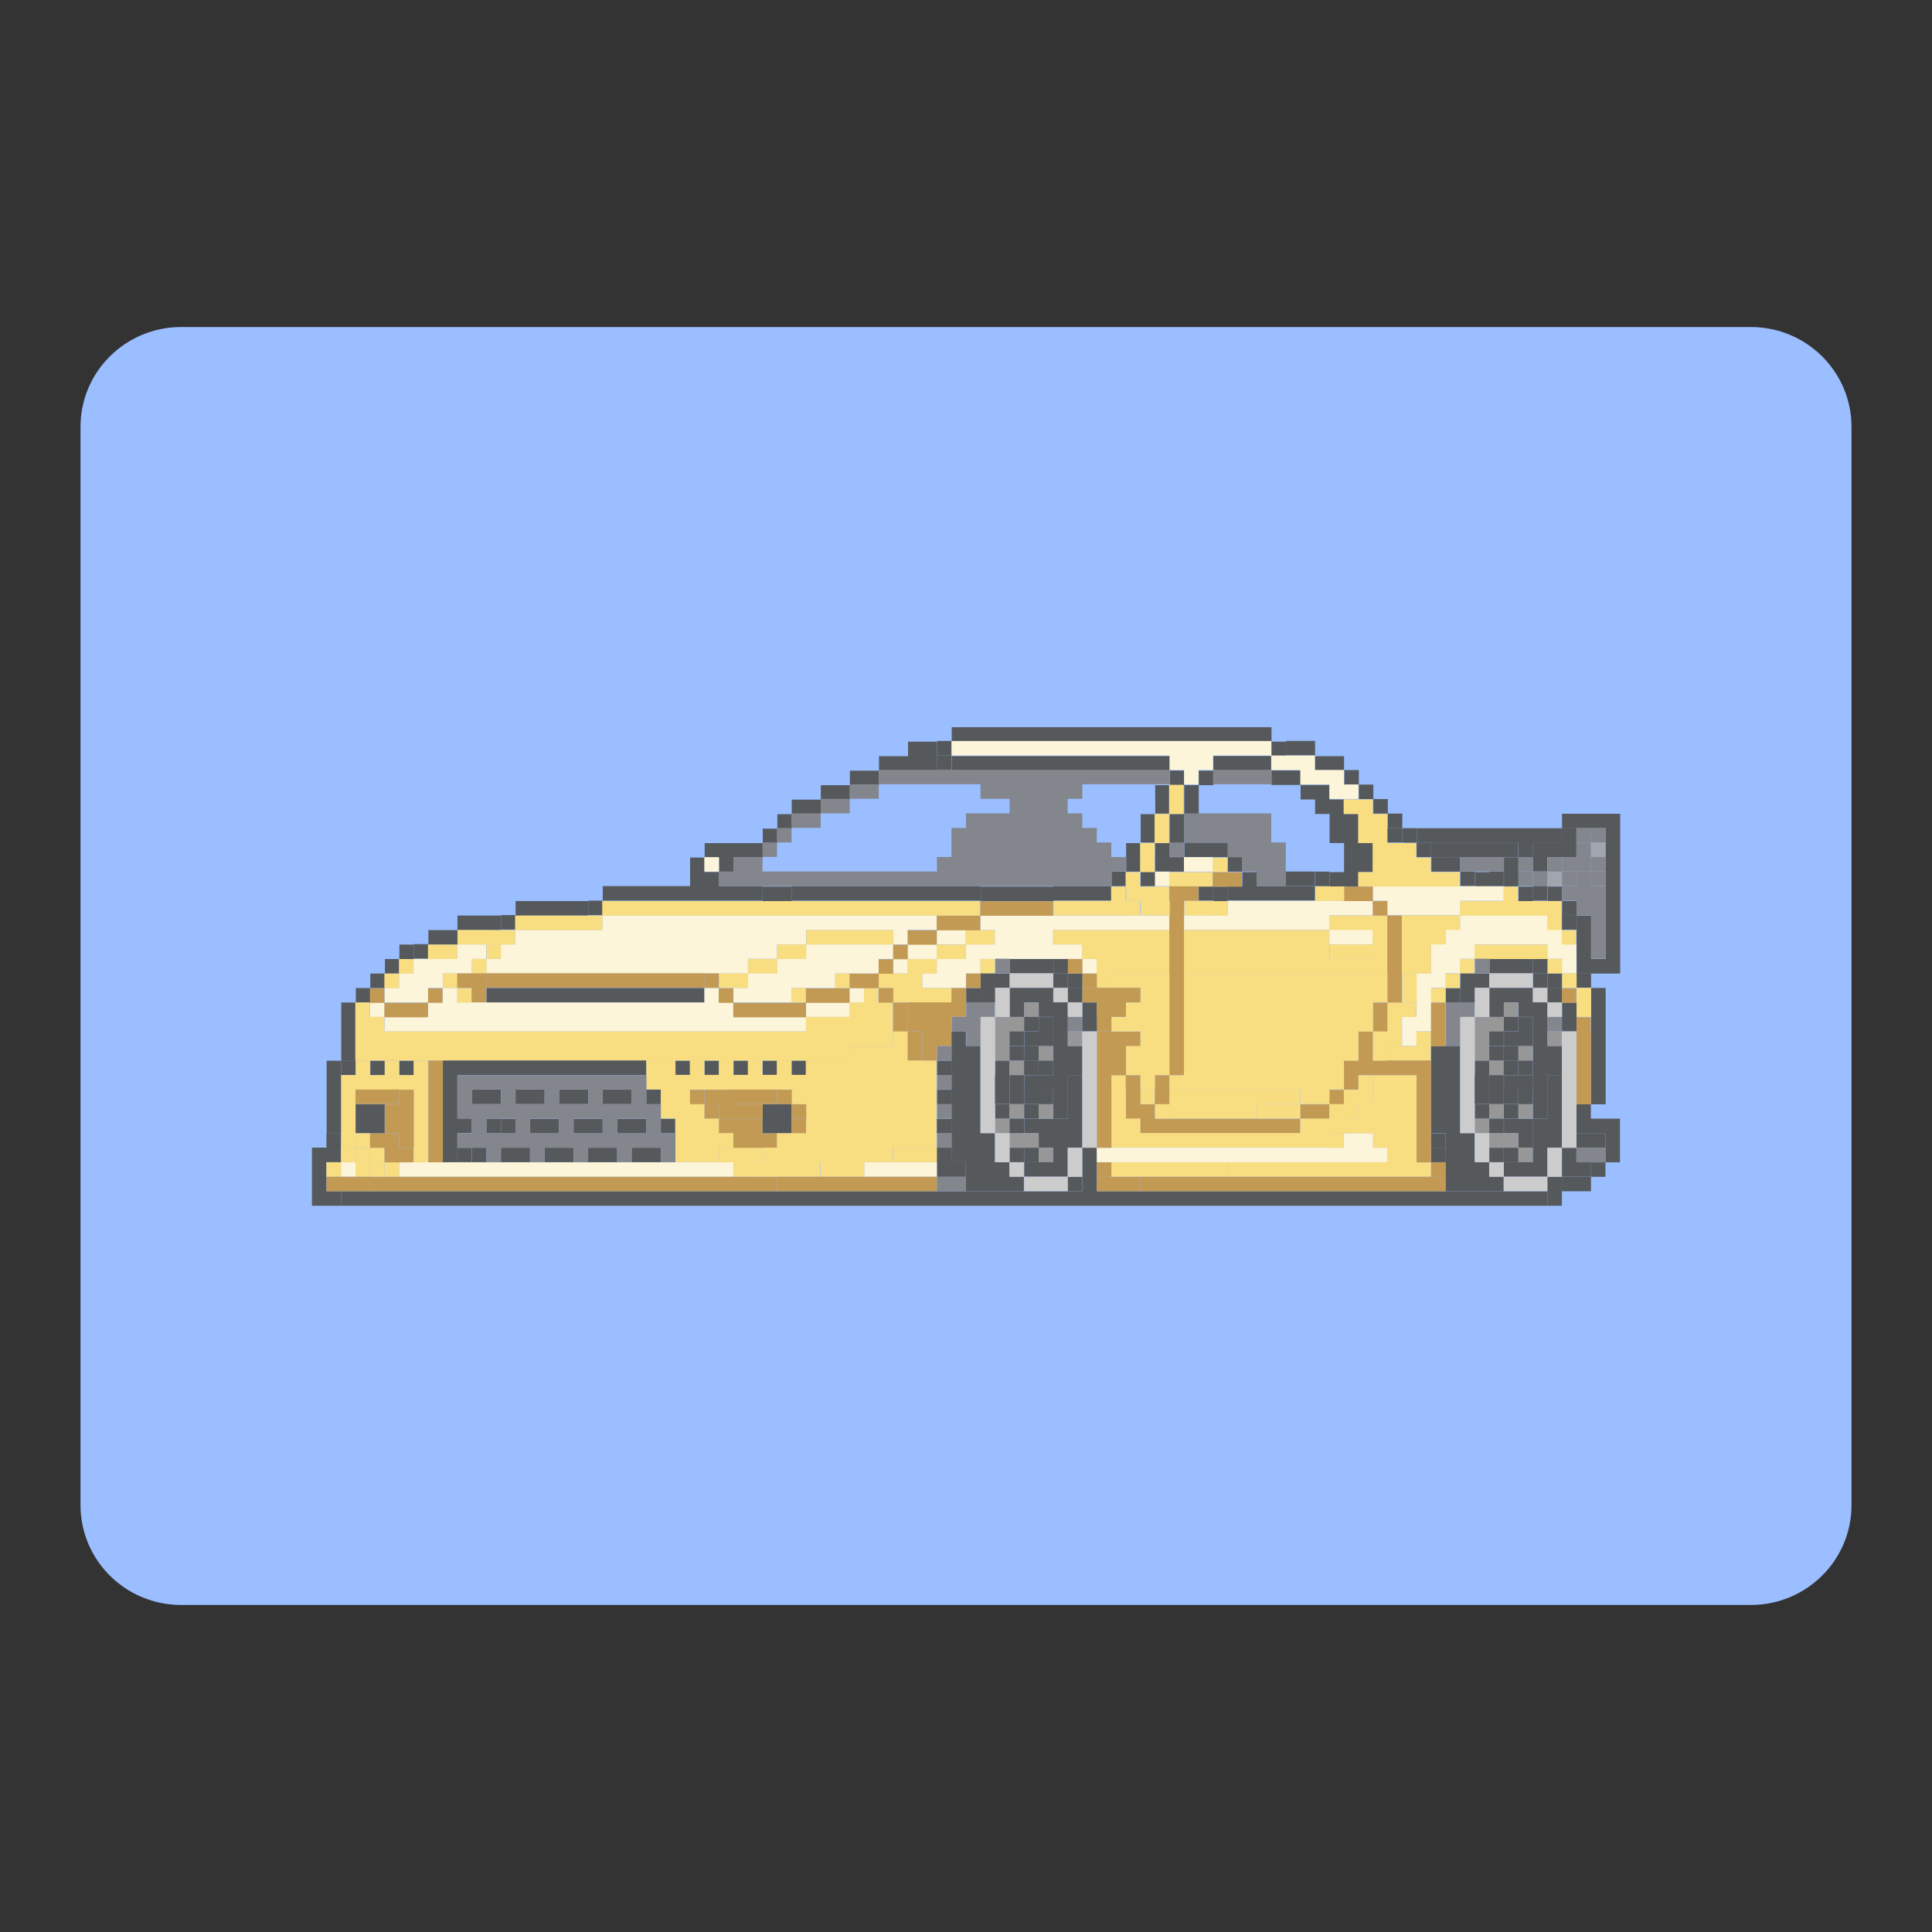 <?xml version="1.0" encoding="UTF-8"?><svg id="a" xmlns="http://www.w3.org/2000/svg" width="192" height="192" viewBox="0 0 192 192"><rect x="0" y="0" width="192" height="192" fill="#333333" stroke="none"/><g id="b"><g id="c"><path id="d" d="m18,32.5h156c5.52,0,10,4.44,10,9.92v107.16c0,5.48-4.48,9.92-10,9.92H18c-5.52,0-10-4.44-10-9.92V42.42c0-5.48,4.48-9.92,10-9.92Z" style="fill:#9abeff;"/><path d="m94.56,72.89h31.78m-36.11,1.44h2.89m33.22,0h1.44m-40.44,1.44h5.78m1.44,0h21.67m4.33,0h5.78m4.33,0h2.89m-49.11,1.44h2.89m28.89,0h1.44m1.44,0h1.44m5.78,0h2.89m-47.67,1.44h2.89m30.33,0h1.44m1.44,0h1.44m10.11,0h2.89m-53.44,1.44h2.89m36.11,0h1.44m11.56,0h2.89m-56.33,1.44h1.44m34.67,0h1.44m1.44,0h1.44m14.44,0h2.89m-59.22,1.44h1.44m39,0h1.44m14.44,0h2.89m-65,1.44h5.78m36.11,0h1.44m1.44,0h1.44m17.33,0h2.89m-67.89,1.44h1.44m1.44,0h1.44m60.67,0h2.89m-67.89,1.44h2.89m52,0h1.44m7.22,0h2.89m11.56,0h1.44m-72.22,1.44h2.89m18.78,0h7.22m15.89,0h1.44m28.89,0h1.44m-101.11,1.44h7.22m-13,1.44h4.33m-7.22,1.44h2.89m-5.78,1.44h1.44m-2.89,1.44h1.44m65,0h1.44m46.22,0h1.44m2.89,0h1.44m-121.33,1.44h1.44m67.89,0h1.44m46.22,0h1.44m-119.89,1.44h1.44m11.56,0h21.67m26,0h1.44m46.22,0h1.44m13,0h1.44m-125.67,1.44h1.44m122.78,0h1.44m-125.67,1.44h1.44m122.78,0h1.44m-125.67,1.44h1.44m122.78,0h1.44m-125.67,1.44h1.44m122.78,0h1.44m-127.11,1.44h1.44m2.89,0h1.44m1.44,0h1.44m26,0h1.44m1.44,0h1.44m1.44,0h1.44m1.44,0h1.44m1.44,0h1.44m13,0h1.44m63.56,0h1.44m-127.11,1.44h1.44m124.22,0h1.44m-127.11,1.44h1.44m59.22,0h1.44m63.56,0h1.44m-127.11,1.44h1.44m1.44,0h2.89m37.56,0h2.89m78,0h1.44m-125.67,1.44h1.44m1.44,0h2.89m11.56,0h1.44m1.44,0h2.89m1.44,0h2.89m1.44,0h2.89m11.56,0h2.89m14.44,0h1.44m62.11,0h4.33m-18.78,1.44h1.44m15.89,0h1.44m-115.56,1.44h1.44m46.22,0h1.44m13,0h1.44m46.22,0h1.44m2.89,0h1.44m-67.89,1.44h2.89m11.56,0h1.44m49.11,0h1.44m-52,1.44h1.44m46.22,0h2.89m-124.22,1.44h119.89"/><path d="m153.78,119.83H33.89v-1.44h73.67v-4.33h1.44v4.33h44.78v1.44Zm4.33-1.44h-2.89v-1.44h2.89v1.44Zm1.44-1.44h-1.44v-1.44h1.44v1.44Zm-63.56,0h-2.89v-2.89h1.44v1.44h1.44v1.44Zm65-1.44h-1.44v-2.89h-2.89v-2.89h1.44v1.44h2.89v4.33Zm-4.33,0h-1.44v-1.44h1.44v1.44Zm-109.78,0h-1.44v-1.44h1.44v1.44Zm96.78-1.44h-1.44v-1.44h1.44v1.44Zm-49.11-1.44h-1.44v-1.44h1.44v1.44Zm-15.89,0h-2.89v-2.89h2.89v2.89Zm-14.44,0h-2.89v-1.44h2.89v1.44Zm-4.33,0h-2.89v-1.44h2.89v1.44Zm-4.33,0h-2.89v-1.44h2.89v1.44Zm-4.33,0h-1.44v-1.44h1.44v1.44Zm-13,0h-2.89v-2.89h2.89v2.89Zm-4.33,0h-1.44v-7.22h1.44v7.22Zm125.67-2.89h-1.44v-11.56h1.44v11.56Zm-65,0h-1.44v-1.44h1.44v1.44Zm0-2.89h-1.44v-1.44h1.44v1.44Zm-14.44,0h-1.44v-1.44h1.44v1.44Zm-2.89,0h-1.44v-1.44h1.44v1.44Zm-2.89,0h-1.44v-1.44h1.44v1.44Zm-2.89,0h-1.44v-1.44h1.44v1.44Zm-2.89,0h-1.44v-1.44h1.44v1.44Zm-27.44,0h-1.44v-1.44h1.44v1.44Zm-2.89,0h-1.44v-1.44h1.44v1.44Zm-2.89-1.44h-1.44v-5.78h1.44v5.78Zm109.78-5.78h-1.44v-1.44h1.44v1.44Zm-47.67,0h-1.44v-1.44h1.44v1.44Zm-27.44,0h-21.67v-1.44h21.67v1.44Zm-33.22,0h-1.44v-1.44h1.44v1.44Zm118.44-1.44h-1.44v-1.44h-1.44v-1.44h1.44v1.44h1.44v1.44Zm-47.67,0h-1.44v-1.44h-1.44v-1.44h1.44v1.44h1.44v1.44Zm-69.33,0h-1.44v-1.44h1.44v1.44Zm119.89-1.44h-1.44v-1.44h1.44v1.44Zm-118.44,0h-1.44v-1.44h1.44v1.44Zm1.44-1.44h-1.44v-1.44h1.44v1.44Zm4.33-1.44h-2.89v-1.44h2.89v1.44Zm4.33-1.44h-4.33v-1.44h4.33v1.44Zm8.67-1.44h-7.22v-1.44h7.22v1.44Zm93.89-1.44h-1.44v-1.44h1.44v1.44Zm-30.33,0h-1.44v-1.44h1.44v1.44Zm-17.33,0h-7.22v-1.44h7.22v1.44Zm-26,0h-2.89v-1.44h2.89v1.44Zm69.33-1.44h-1.44v-1.44h1.44v1.44Zm-13,0h-2.89v-1.44h1.44v-2.89h-1.44v-2.89h-1.44v-1.44h-1.44v-1.44h-2.89v-1.44h-5.78v-1.44h5.78v1.44h2.89v1.44h2.89v1.44h1.44v1.44h1.44v2.89h1.44v2.89h-1.44v1.44Zm-10.11,0h-1.44v-1.44h1.44v1.44Zm-53.44,0h-2.89v-2.89h1.44v1.44h1.44v1.44Zm1.44-1.44h-1.44v-1.44h-1.44v-1.44h5.78v1.44h-2.89v1.44Zm43.33-1.44h-1.44v-1.44h1.44v1.44Zm-2.89,0h-1.44v-1.44h1.44v1.44Zm4.33-1.44h-1.44v-2.89h1.44v2.89Zm-40.44,0h-1.44v-1.44h1.44v1.44Zm37.56-1.44h-1.44v-1.44h1.44v1.44Zm-36.11,0h-1.44v-1.44h1.44v1.44Zm40.44-1.44h-1.44v-2.89h-1.44v-1.44h-21.67v-1.44h21.67v1.44h1.44v1.44h1.44v2.89Zm-37.56,0h-2.89v-1.44h2.89v1.44Zm34.67-1.44h-1.44v-1.44h1.44v1.44Zm-31.78,0h-2.89v-1.44h2.89v1.44Zm36.11-1.44h-1.44v-1.44h1.44v1.44Zm-33.22,0h-2.89v-1.44h2.89v1.44Zm46.22-1.44h-2.89v-1.44h2.89v1.44Zm-40.44,0h-5.78v-1.44h2.89v-1.44h2.89v2.89Zm34.67-1.44h-1.44v-1.44h-31.78v-1.44h31.78v1.44h1.44v1.44Z" style="fill:#56595b;"/><path d="m93.11,74.33h1.44m33.22,0h2.89m2.89,2.89h1.44m0,1.44h1.44m-21.67,1.44h1.44m20.22,0h1.44m0,1.44h1.44m-26,1.44h1.44m2.89,1.44h4.33m-10.11,1.44h1.44m1.44,0h2.89m4.33,0h1.44m18.78,0h1.44m-33.22,1.44h1.44m1.44,0h1.44m15.89,0h1.44m13,0h1.44m-86.67,1.44h15.89m2.89,0h18.78m7.22,0h5.78m8.67,0h1.44m1.44,0h8.67m-72.22,1.44h1.44m-10.11,1.44h1.44m-10.11,2.89h1.44m114.11,2.89h1.44m-124.22,8.67h1.44m-2.89,7.22h1.44m-2.89,1.44h2.89m108.33,0h1.44m-112.67,1.44h1.44m-1.44,1.44h1.44m-1.44,1.44h2.89"/><path d="m33.89,119.83h-2.89v-5.78h1.44v-1.44h1.44v2.89h-1.44v2.89h1.44v1.44Zm109.78-4.33h-1.44v-1.44h1.44v1.44Zm-108.33-8.67h-1.44v-1.44h1.44v1.44Zm122.78-8.67h-1.44v-1.44h1.44v1.44Zm-115.56-2.89h-1.44v-1.44h1.44v1.44Zm8.67-2.89h-1.44v-1.44h1.44v1.44Zm8.67-1.44h-1.44v-1.44h1.44v1.44Zm70.78-1.44h-8.67v-1.44h8.67v1.44Zm-10.11,0h-1.44v-1.44h1.44v1.44Zm-10.11,0h-5.78v-1.44h5.78v1.44Zm-13,0h-18.78v-1.44h18.78v1.44Zm-21.67,0h-15.89v-1.44h15.89v1.44Zm70.78-1.44h-1.44v-1.44h1.44v1.44Zm-14.44,0h-1.44v-1.44h1.44v1.44Zm-17.33,0h-1.44v-1.44h-1.44v-1.44h1.44v1.44h1.44v1.44Zm-2.89,0h-1.44v-1.44h1.44v1.44Zm31.78-1.44h-1.44v-1.44h1.44v1.44Zm-20.22,0h-1.44v-1.44h-4.33v-1.44h4.33v1.44h1.44v1.44Zm-5.78,0h-2.89v-1.44h2.89v1.44Zm-2.89-2.89h-1.44v-1.44h1.44v1.44Zm24.56-1.44h-1.44v-1.44h-1.44v-1.44h-1.44v-1.44h-1.44v-1.44h1.44v1.44h1.44v1.44h1.44v1.44h1.44v1.44Zm-23.11-1.44h-1.44v-1.44h1.44v1.44Zm14.44-5.78h-2.89v-1.44h2.89v1.44Zm-36.11,0h-1.44v-1.44h1.44v1.44Z" style="fill:#56595b;"/><path d="m94.56,74.33h31.78m-10.11,1.44h4.33m5.78,0h4.33m-13,1.44h1.44m10.11,0h4.33m-1.44,1.44h2.89m-65,7.22h1.44m46.22,0h2.89m-5.78,1.44h1.44m20.22,1.44h13m-27.44,1.44h14.44m1.44,0h7.22m-85.22,1.44h33.22m4.33,0h18.78m1.44,0h14.44m13,0h8.67m-102.56,1.44h28.89m8.67,0h1.44m2.89,0h2.89m2.89,0h5.78m27.44,0h4.33m7.22,0h11.56m-109.78,1.44h2.89m1.44,0h27.44m2.89,0h8.67m1.44,0h2.89m2.89,0h11.56m34.67,0h4.33m7.22,0h2.89m-115.56,1.44h5.78m1.44,0h26m2.89,0h10.11m1.44,0h1.44m2.89,0h4.33m10.11,0h1.44m33.22,0h2.89m10.11,0h1.44m-117,1.44h4.33m30.33,0h8.67m8.67,0h4.33m44.78,0h2.89m-105.44,1.44h4.33m1.44,0h1.44m24.56,0h1.44m1.44,0h5.78m5.78,0h1.44m54.89,0h1.44m-105.44,1.44h1.44m4.33,0h30.33m7.22,0h4.33m56.33,0h1.44m-104,1.44h41.89m59.22,0h2.89m-2.89,1.44h1.44m-7.22,10.11h2.89m-27.44,1.44h28.89m-104,1.44h1.44m4.33,0h33.22m13,0h7.22"/><path d="m93.11,116.94h-7.22v-1.44h7.22v1.44Zm-20.22,0h-33.22v-1.44h33.22v1.44Zm-37.56,0h-1.44v-1.44h1.44v1.44Zm102.56-1.44h-28.89v-1.44h24.56v-1.44h2.89v1.44h1.44v1.44Zm2.89-11.56h-1.44v-2.89h1.44v-4.33h1.44v-2.89h1.44v-1.44h1.44v-1.44h-7.22v-1.44h-1.44v-1.44h13v1.44h-4.33v1.44h8.67v1.44h1.44v1.44h1.44v2.89h-1.44v-1.44h-1.44v-1.44h-7.22v1.44h-1.44v1.44h-1.44v1.44h-1.44v4.33h-1.44v1.44Zm-60.67-1.44h-41.89v-1.44h-1.44v-1.44h1.44v1.44h4.33v-1.44h-4.33v-1.44h1.44v-1.44h1.44v-1.44h4.33v-1.44h2.89v1.44h1.44v-1.44h1.44v-1.44h8.67v-1.44h33.22v1.44h2.89v1.44h2.89v-1.44h-1.44v-1.44h18.78v1.44h-11.56v1.44h2.89v1.44h1.44v1.44h-1.44v-1.44h-10.11v1.44h-1.44v1.44h-4.33v-1.44h1.44v-1.44h-2.89v-1.44h-1.44v-1.44h-8.67v1.44h8.67v1.44h1.44v1.44h-1.44v-1.44h-1.44v1.44h-4.33v1.44h-4.33v1.44h-5.78v-1.44h1.44v-1.44h-26v-1.44h-1.44v1.44h-2.89v1.44h1.44v1.44h24.56v-1.44h1.44v1.44h1.44v1.44h7.22v1.44Zm-37.56-2.89h1.44v-1.44h-1.44v1.44Zm31.78-2.89h2.89v-1.44h-2.89v1.44Zm18.78-1.44h2.89v-1.44h-2.89v-1.44h-2.89v1.44h2.89v1.44Zm-15.89,0h2.89v-1.44h-2.89v1.44Zm7.22,5.78h-4.33v-1.44h4.33v1.44Zm1.44-1.44h-1.44v-1.44h1.44v1.44Zm50.56-5.78h-4.33v-1.44h-14.44v-1.44h4.33v-1.44h14.44v1.44h-4.33v1.44h4.33v1.44Zm-20.22-5.78h-1.44v-1.44h1.44v1.44Zm4.33-1.44h-2.89v-1.44h2.89v1.44Zm-49.11,0h-1.44v-1.44h1.44v1.44Zm63.56-7.22h-2.89v-1.44h-2.89v-1.44h-2.89v-1.44h-5.78v1.44h-1.44v1.44h-1.44v-1.44h-1.44v-1.44h-21.67v-1.44h31.78v1.44h4.33v1.44h2.89v1.44h1.44v1.44Z" style="fill:#fdf5d9;"/><path d="m93.11,75.78h1.44m60.67,15.89h1.44"/><path d="m156.67,92.39h-1.44v-1.44h1.44v1.44Zm-62.11-15.89h-1.44v-1.44h1.44v1.44Z" style="fill:#56595b;"/><path d="m116.22,78.67h1.44m-1.44,1.44h1.44m15.89,0h2.89m-21.67,1.44h1.44m18.78,0h2.89m-23.11,1.44h1.44m18.78,0h2.89m-24.56,1.44h1.44m21.67,0h4.33m-27.44,1.44h1.44m5.78,0h1.44m14.44,0h5.78m-30.33,1.44h1.44m2.89,0h4.33m14.44,0h10.11m-34.67,1.44h1.44m1.44,0h2.89m33.22,0h1.44m-91,1.44h37.56m14.44,0h1.44m7.22,0h1.44m23.11,0h10.11m-104,1.44h8.67m72.22,0h5.78m1.44,0h5.78m8.67,0h1.44m-106.89,1.44h2.89m44.78,0h2.89m5.78,0h11.56m1.44,0h14.44m4.33,0h1.44m1.44,0h4.33m11.56,0h1.44m-114.11,1.44h2.89m47.67,0h2.89m11.56,0h8.67m1.44,0h14.44m4.33,0h1.44m1.44,0h2.89m4.33,0h7.22m-114.11,1.44h1.44m49.11,0h2.89m4.33,0h1.44m10.11,0h7.22m1.44,0h20.22m1.44,0h2.89m2.89,0h1.44m-108.33,1.44h1.44m43.33,0h1.44m2.89,0h4.33m17.33,0h1.44m33.22,0h1.44m-99.67,1.44h1.44m31.78,0h1.44m5.78,0h1.44m1.44,0h5.78m47.67,0h1.44m-108.33,1.44h1.44m47.67,0h4.33m50.56,0h1.44m-105.44,1.44h2.89m41.89,0h8.67m-53.44,1.44h53.44m52,0h1.44m-106.89,1.44h49.11m53.44,0h4.33m-31.78,2.89h1.44m24.56,0h4.33m-27.44,1.44h1.44m1.44,0h13m7.22,0h4.33m-24.56,1.44h8.67m10.11,0h5.78m-7.22,1.44h7.22m-105.44,1.44h1.44m95.33,0h1.44m2.89,0h4.33m-106.89,1.44h1.44m1.44,0h1.44m33.22,0h4.33m13,0h4.33m44.78,0h2.89m-108.33,1.44h1.44m1.44,0h1.44m1.44,0h1.44m33.22,0h1.44m7.22,0h4.33m36.11,0h20.22"/><path d="m142.22,116.94h-20.22v-1.44h15.89v-1.44h-1.44v-1.44h-2.89v-1.44h1.44v-1.44h1.44v-2.89h4.33v8.67h1.44v1.44Zm-56.33,0h-4.33v-1.44h4.33v1.44Zm-11.56,0h-1.44v-1.44h-1.44v-1.44h4.33v1.44h-1.44v1.44Zm-34.67,0h-1.44v-1.44h-1.44v-1.44h-1.44v-1.44h1.44v1.44h1.44v1.44h1.44v1.44Zm-2.89,0h-1.44v-1.44h-1.44v-1.44h1.44v1.44h1.44v1.44Zm-2.89,0h-1.44v-1.44h1.44v1.44Zm59.22-1.44h-4.33v-1.44h4.33v1.44Zm40.44-1.44h-1.44v-1.44h1.44v1.44Zm-8.67-2.89h-8.67v-2.89h13v1.44h-4.33v1.44Zm-10.11-1.44h-1.44v-1.44h1.44v1.44Zm-2.89-1.44h-1.44v-1.44h1.44v1.44Zm30.33-2.89h-4.33v-1.44h2.89v-1.44h1.44v2.89Zm-57.78,0h-49.11v-5.78h1.44v1.44h1.44v1.44h41.89v-1.44h4.33v-1.44h1.44v-1.44h1.44v1.44h1.44v4.33h-4.33v1.44Zm56.33-4.33h-1.44v-1.44h1.44v1.44Zm2.89-1.44h-1.44v-1.44h1.44v1.44Zm-49.11,0h-5.78v-1.44h-1.44v-1.44h2.89v-1.44h2.89v1.44h-1.44v1.44h2.89v1.44Zm-14.44,0h-1.44v-1.44h1.44v1.44Zm-33.22,0h-1.44v-1.44h1.44v1.44Zm98.22-1.44h-1.44v-1.44h1.44v1.44Zm-34.67,0h-1.44v-2.89h-1.44v-1.44h-2.89v-1.44h11.56v4.33h-5.78v1.44Zm-26,0h-1.44v-1.44h1.44v1.44Zm-44.78,0h-1.44v-1.44h1.44v1.44Zm106.89-1.44h-1.44v-1.44h1.44v1.44Zm-4.33,0h-2.89v-5.78h5.78v1.44h-1.44v1.44h-1.44v2.89Zm-4.33,0h-20.22v-4.33h14.44v2.89h4.33v-2.89h-4.33v-1.44h5.78v5.78Zm-39,0h-1.44v-1.44h1.44v1.44Zm-57.78,0h-1.44v-1.44h1.44v1.44Zm112.67-1.44h-7.22v-1.44h7.22v1.44Zm-57.78,0h-2.89v-1.44h2.89v1.44Zm-50.56,0h-2.89v-1.44h2.89v1.44Zm111.22-1.44h-1.44v-1.44h-1.44v-1.44h-8.67v-1.44h4.33v-1.44h1.44v1.44h4.33v2.89h1.44v1.44Zm-57.78,0h-2.89v-1.44h2.89v1.44Zm-47.67,0h-2.89v-1.44h2.89v1.44Zm8.67-1.44h-8.67v-1.44h8.67v1.44Zm62.11-1.44h-1.44v-1.44h1.44v1.44Zm-8.67,0h-1.44v-1.44h-1.44v-1.44h1.44v1.44h1.44v1.44Zm-15.89,0h-37.56v-1.44h37.56v1.44Zm18.78-1.44h-2.89v-1.44h-1.44v-1.44h1.44v1.44h2.89v1.44Zm28.89-1.44h-10.11v-1.44h1.44v-2.89h-1.44v-2.89h-1.44v-1.44h2.89v1.44h1.44v2.89h2.89v1.44h1.44v1.44h2.89v1.44Zm-24.56,0h-4.33v-1.44h4.33v1.44Zm1.44-1.44h-1.44v-1.44h1.44v1.44Zm-7.22,0h-1.44v-2.89h1.44v2.89Zm1.44-2.89h-1.44v-2.89h1.44v2.89Zm1.44-2.89h-1.44v-2.89h1.44v2.89Z" style="fill:#f9de81;"/><path d="m155.22,81.56h5.78m-20.22,1.44h14.44m4.33,0h1.44m-10.11,1.44h1.44m7.22,0h1.44m-11.56,1.44h1.44m8.67,0h1.44m-11.56,1.44h1.44m8.67,0h1.44m-7.22,1.44h1.44m4.33,0h1.44m-5.78,1.44h1.44m2.89,0h1.44m-4.33,1.44h1.44m1.44,0h1.44m-4.33,1.44h1.44m1.44,0h1.44m-4.33,1.44h1.44m1.44,0h1.44m-60.67,1.44h4.33m43.33,0h4.33m5.78,0h2.89m-63.56,1.44h2.89m4.33,0h1.44m39,0h2.89m4.33,0h1.44m-56.33,1.44h1.44m46.22,0h1.44m-39,1.44h1.44m46.22,0h1.44m-53.44,1.44h1.44m46.22,0h1.44m-57.78,1.44h1.44m5.78,0h2.89m44.78,0h2.89m-57.78,1.44h2.89m44.78,0h2.89m-101.11,1.44h20.22m30.33,0h2.89m44.78,0h2.89m-101.11,1.44h1.44m49.11,0h2.89m4.33,0h2.89m37.56,0h2.89m4.33,0h2.89m-108.33,1.44h1.44m1.44,0h2.89m1.44,0h2.89m1.44,0h2.89m1.44,0h2.89m1.44,0h1.44m28.89,0h2.89m44.78,0h2.89m-101.11,1.44h1.44m49.11,0h2.89m44.78,0h2.89m-101.11,1.44h2.89m1.44,0h1.44m15.89,0h1.44m27.44,0h2.89m4.33,0h2.89m37.56,0h2.89m4.33,0h2.89m-108.33,1.44h1.44m49.11,0h4.33m4.33,0h1.44m39,0h2.89m4.33,0h1.44m-108.33,1.44h1.44m1.44,0h1.44m1.44,0h2.89m1.44,0h2.89m1.44,0h2.89m1.44,0h2.89m28.89,0h4.33m1.44,0h1.44m41.89,0h2.89m1.44,0h1.44m-53.44,1.44h4.33m43.33,0h4.33m-52,1.44h5.78m4.33,0h1.44m36.11,0h5.78m4.33,0h1.44m-1.44,1.44h1.44"/><path d="m155.22,119.83h-1.44v-2.89h1.44v2.89Zm-5.78-1.44h-5.78v-5.78h-1.44v-8.67h2.89v8.67h1.44v2.89h1.44v1.44h1.44v1.44Zm-41.89,0h-1.44v-1.44h1.44v1.44Zm-5.78,0h-5.78v-2.89h-1.44v-13h1.44v1.44h1.44v8.67h1.44v2.89h1.44v1.44h1.44v1.44Zm47.67-2.89h-1.44v-1.44h1.44v1.44Zm-47.67,0h-1.44v-1.44h1.44v1.44Zm-36.11,0h-2.89v-1.44h2.89v1.44Zm-4.33,0h-2.89v-1.44h2.89v1.44Zm-4.33,0h-2.89v-1.44h2.89v1.44Zm-4.33,0h-2.89v-1.44h2.89v1.44Zm-4.33,0h-1.44v-1.44h1.44v1.44Zm-2.89,0h-1.44v-10.11h20.22v1.44h-18.78v4.33h1.44v1.44h-1.44v2.89Zm106.89-1.44h-1.44v-1.44h-1.44v-1.44h2.89v2.89Zm-47.67,0h-1.44v-1.44h-1.44v-1.44h2.89v2.89Zm-37.56-1.44h-1.44v-1.44h1.44v1.44Zm-17.33,0h-1.44v-1.44h1.44v1.44Zm15.89-2.89h-1.44v-1.44h1.44v1.44Zm-2.89,0h-2.89v-1.44h2.89v1.44Zm-4.33,0h-2.89v-1.44h2.89v1.44Zm-4.33,0h-2.89v-1.44h2.89v1.44Zm-4.33,0h-2.89v-1.44h2.89v1.44Zm102.56-1.44h-2.89v-1.44h2.89v1.44Zm-47.67,0h-2.89v-1.44h2.89v1.44Zm47.67-4.33h-2.89v-1.44h1.44v-1.44h1.44v2.89Zm-47.67,0h-2.89v-1.44h1.44v-1.44h1.44v2.89Zm52-2.89h-1.44v-1.44h1.44v1.44Zm-47.67,0h-1.44v-1.44h1.44v1.44Zm37.56-1.44h-1.44v-2.89h2.89v1.44h-1.44v1.44Zm-47.67,0h-1.44v-2.89h2.89v1.44h-1.44v1.44Zm54.89-1.44h-1.44v-1.44h-4.33v-1.44h4.33v1.44h1.44v1.44Zm-47.67,0h-1.44v-1.44h-4.33v-1.44h4.33v1.44h1.44v1.44Zm54.89-1.44h-2.89v-1.44h-1.44v-4.33h-1.44v-1.44h-1.44v-1.44h1.44v1.44h1.44v1.44h1.44v4.33h1.44v-13h-4.33v-1.44h5.78v15.89Zm-10.11-8.67h-1.44v-2.89h1.44v2.89Zm1.44-2.89h-1.44v-1.44h-10.11v-1.44h14.44v1.44h-2.89v1.44Z" style="fill:#56595b;"/><rect x="137.89" y="82.28" width="1.44" height="1.44" style="fill:#56595b;"/><path d="m139.33,83h1.44m0,1.44h1.44m1.44,1.44h1.44m2.89,1.44h1.44"/><path d="m149.44,88.06h-1.44v-1.44h1.44v1.44Zm-4.33-1.44h-1.44v-1.44h1.44v1.44Zm-2.89-1.44h-1.44v-1.44h-1.44v-1.44h1.44v1.44h1.44v1.44Z" style="fill:#56595b;"/><path d="m155.22,83h1.44m-14.44,1.44h8.67m1.44,0h4.33m-4.33,1.44h1.44m2.89,27.44h2.89m-4.33,2.89h2.89"/><path d="m158.11,116.94h-2.89v-1.44h2.89v1.44Zm1.44-2.89h-2.89v-1.44h2.89v1.44Zm-5.78-27.44h-1.44v-2.89h2.89v-1.44h1.44v2.89h-2.89v1.44Zm-2.89-1.44h-8.67v-1.44h8.67v1.44Z" style="fill:#56595b;"/><rect x="156.67" y="82.28" width="1.44" height="1.44" style="fill:#83868c;"/><rect x="158.11" y="82.28" width="1.44" height="1.44" style="fill:#83868c;"/><path d="m156.67,84.44h1.44m-2.89,1.44h1.44"/><path d="m156.67,86.61h-1.44v-1.44h1.44v1.44Zm1.44-1.44h-1.44v-1.44h1.44v1.44Z" style="fill:#83868c;"/><path d="m158.11,84.44h1.44m-5.78,2.89h1.44"/><path d="m155.22,88.06h-1.44v-1.44h1.44v1.44Zm4.33-2.89h-1.44v-1.44h1.44v1.44Z" style="fill:#a0a5af;"/><path d="m145.11,85.89h4.33m8.67,0h1.44m-2.89,1.44h1.44m-2.89,1.44h4.33m-2.89,1.44h2.89m-1.44,1.44h1.44m-1.44,1.44h1.44m-1.44,1.44h1.44m-2.89,20.22h2.89"/><path d="m159.56,115.5h-2.89v-1.44h2.89v1.44Zm0-20.22h-1.44v-4.33h-1.44v-1.44h-1.44v-1.44h1.44v-1.44h1.44v1.44h1.44v7.22Zm0-8.67h-1.44v-1.44h1.44v1.44Zm-10.11,0h-4.33v-1.44h4.33v1.44Z" style="fill:#83868c;"/><rect x="150.89" y="85.17" width="1.44" height="1.44" style="fill:#83868c;"/><path d="m153.78,85.89h1.44m2.89,1.44h1.44"/><path d="m159.56,88.06h-1.44v-1.44h1.44v1.44Zm-4.33-1.44h-1.44v-1.44h1.44v1.44Z" style="fill:#83868c;"/><path d="m156.67,85.89h1.44m-2.89,1.44h1.44"/><path d="m156.67,88.06h-1.44v-1.44h1.44v1.44Zm1.44-1.44h-1.44v-1.44h1.44v1.44Z" style="fill:#83868c;"/><rect x="78.67" y="80.83" width="2.89" height="1.44" style="fill:#83868c;"/><rect x="84.44" y="77.94" width="2.89" height="1.44" style="fill:#83868c;"/><rect x="120.56" y="76.5" width="5.78" height="1.44" style="fill:#83868c;"/><rect x="81.56" y="79.39" width="2.89" height="1.44" style="fill:#83868c;"/><rect x="77.22" y="82.28" width="1.44" height="1.44" style="fill:#83868c;"/><polygon points="110.44 83.72 109 83.72 109 82.28 107.56 82.28 107.56 80.83 106.11 80.83 106.11 79.39 107.56 79.39 107.56 77.94 116.22 77.94 116.22 76.5 107.56 76.5 106.11 76.5 103.22 76.5 101.78 76.5 97.44 76.5 87.33 76.5 87.33 77.94 97.44 77.94 97.44 79.39 100.33 79.39 100.33 80.83 98.89 80.83 97.44 80.83 96 80.83 96 82.28 94.56 82.28 94.56 83.72 94.56 85.17 93.11 85.17 93.11 86.61 90.22 86.61 87.33 86.61 75.78 86.61 75.78 85.17 72.89 85.17 72.89 86.61 71.44 86.61 71.44 88.06 72.89 88.06 87.33 88.06 90.22 88.06 93.11 88.06 96 88.06 103.22 88.06 106.11 88.06 110.44 88.06 110.44 86.61 111.89 86.61 111.89 85.17 110.44 85.17 110.44 83.72" style="fill:#83868c;"/><rect x="75.78" y="83.72" width="1.44" height="1.44" style="fill:#83868c;"/><rect x="116.22" y="83.72" width="1.44" height="1.44" style="fill:#83868c;"/><polygon points="126.33 83.72 126.33 82.28 126.33 80.83 123.44 80.83 120.56 80.83 119.11 80.83 117.67 80.83 117.67 82.28 117.67 83.72 119.11 83.72 122 83.72 122 85.17 123.44 85.17 123.44 86.61 124.89 86.61 124.89 88.06 127.78 88.06 127.78 86.61 127.78 85.17 127.78 83.72 126.33 83.72" style="fill:#83868c;"/><path d="m120.56,87.33h2.89m-7.22,1.44h2.89m14.44,0h2.89m-39,1.44h7.22m11.56,0h1.44m18.78,0h1.44m-44.78,1.44h4.33m18.78,0h1.44m20.22,0h1.44m-49.11,1.44h2.89m23.11,0h1.44m20.22,0h1.44m-50.56,1.44h1.44m26,0h1.44m20.22,0h1.44m-52,1.44h1.44m27.44,0h1.44m20.22,0h1.44m-54.89,1.44h2.89m28.89,0h1.44m20.22,0h1.44m-102.56,1.44h1.44m4.33,0h1.44m27.44,0h1.44m7.22,0h4.33m2.89,0h1.44m27.44,0h1.44m20.22,0h1.44m15.89,0h1.44m-118.44,1.44h4.33m30.33,0h7.22m8.67,0h1.44m26,0h1.44m18.78,0h1.44m4.33,0h1.44m-54.89,1.44h1.44m26,0h1.44m18.78,0h1.44m4.33,0h1.44m13,0h1.44m-67.89,1.44h1.44m18.78,0h2.89m2.89,0h1.44m17.33,0h1.44m5.78,0h1.44m-53.44,1.44h1.44m18.78,0h1.44m4.33,0h1.44m17.33,0h1.44m-26,1.44h1.44m4.33,0h1.44m15.89,0h8.67m-30.33,1.44h1.44m1.44,0h1.44m17.33,0h1.44m5.78,0h1.44m-73.67,1.44h1.44m41.89,0h1.44m1.44,0h1.44m15.89,0h1.44m7.22,0h1.44m-72.22,1.44h1.44m40.44,0h2.89m14.44,0h2.89m8.67,0h1.44m-70.78,1.44h4.33m2.89,0h1.44m33.22,0h15.89m11.56,0h1.44m-105.44,1.44h2.89m33.22,0h4.33m63.56,0h1.44m-104,1.44h2.89m99.67,0h1.44m0,1.44h1.44m-106.89,1.44h40.44"/><path d="m77.22,118.39h-40.44v-1.44h40.44v1.44Zm66.44-1.44h-1.44v-1.44h-1.44v-8.67h-5.78v1.44h-1.44v-2.89h1.44v-2.89h1.44v2.89h5.78v10.11h1.44v1.44Zm-102.56-1.44h-2.89v-1.44h-1.44v-1.44h2.89v1.44h1.44v1.44Zm36.11-1.44h-4.33v-1.44h-1.44v-1.44h-1.44v-1.44h-1.44v-1.44h1.44v1.44h1.44v1.44h4.33v1.44h1.44v1.44Zm52-1.44h-15.89v-1.44h-1.44v-4.33h-1.44v-4.33h2.89v1.44h-1.44v2.89h1.44v2.89h1.44v1.44h14.44v1.44Zm-49.11,0h-1.44v-1.44h1.44v1.44Zm52-1.44h-2.89v-1.44h2.89v1.44Zm1.44-1.44h-1.44v-1.44h1.44v1.44Zm-17.33,0h-1.44v-2.89h1.44v2.89Zm1.44-2.89h-1.44v-18.78h2.89v1.44h-1.44v17.33Zm-26-1.44h-1.44v-2.89h-1.44v-2.89h-1.44v-1.44h-2.89v-1.44h2.89v1.44h1.44v1.44h1.44v2.89h1.44v2.89Zm52-1.44h-1.44v-4.33h1.44v4.33Zm14.44-1.44h-1.44v-1.44h1.44v1.44Zm-20.22,0h-1.44v-2.89h1.44v2.89Zm-57.78-1.44h-7.22v-1.44h-1.44v-1.44h1.44v1.44h7.22v1.44Zm-37.56,0h-4.33v-1.44h-1.44v-1.44h1.44v1.44h4.33v1.44Zm114.11-1.44h-1.44v-1.44h1.44v1.44Zm-17.33,0h-1.44v-8.67h-1.44v-1.44h-2.89v-1.44h2.89v1.44h1.44v1.44h1.44v8.67Zm-54.89,0h-4.33v-1.44h4.33v1.44Zm-40.44,0h-1.44v-1.44h1.44v1.44Zm44.78-2.89h-1.44v-1.44h1.44v1.44Zm1.44-1.44h-1.44v-1.44h1.44v1.44Zm2.89-1.44h-2.89v-1.44h2.89v1.44Zm4.33-1.44h-4.33v-1.44h4.33v1.44Zm7.22-1.44h-7.22v-1.44h7.22v1.44Zm18.78-2.89h-2.89v-1.44h2.89v1.44Z" style="fill:#c39a54;"/><rect x="127.78" y="86.61" width="2.89" height="1.44" style="fill:#56595b;"/><rect x="150.89" y="86.61" width="1.44" height="1.44" style="fill:#83868c;"/><rect x="152.33" y="86.61" width="1.44" height="1.44" style="fill:#83868c;"/><path d="m111.89,88.78h1.44m17.33,0h2.89m-28.89,1.44h7.22m1.44,0h2.89m1.44,0h2.89m-75.11,2.89h2.89m31.78,0h8.67m-40.44,1.44h1.44m27.44,0h2.89m52,0h4.33m-89.56,1.44h1.44m26,0h2.89m76.56,0h1.44m-111.22,1.44h1.44m26,0h2.89m36.11,0h5.78m1.44,0h20.22m1.44,0h1.44m14.44,0h1.44m-43.33,1.44h2.89m1.44,0h20.22m1.44,0h1.44m15.89,0h1.44m-46.22,1.44h4.33m1.44,0h18.78m1.44,0h1.44m17.33,0h1.44m-47.67,1.44h5.78m1.44,0h18.78m1.44,0h1.44m-50.56,1.44h1.44m23.11,0h2.89m1.44,0h17.33m1.44,0h2.89m-54.89,1.44h5.78m21.67,0h4.33m1.44,0h17.33m1.44,0h1.44m-102.56,1.44h1.44m1.44,0h1.44m1.44,0h1.44m21.67,0h2.89m1.44,0h1.44m1.44,0h1.44m1.44,0h1.44m1.44,0h1.44m1.44,0h13m18.78,0h4.33m1.44,0h15.89m-99.67,1.44h8.67m21.67,0h28.89m20.22,0h1.44m1.44,0h17.33m1.44,0h1.44m-102.56,1.44h1.44m5.78,0h1.44m23.11,0h2.89m10.11,0h14.44m17.33,0h1.44m17.33,0h2.89m1.44,0h2.89m-102.56,1.44h1.44m5.78,0h1.44m23.11,0h4.33m10.11,0h13m17.33,0h1.44m2.89,0h1.44m8.67,0h4.33m2.89,0h2.89m-101.11,1.44h1.44m5.78,0h1.44m24.56,0h4.33m8.67,0h13m17.33,0h2.89m15.89,0h4.33m-99.67,1.44h1.44m5.78,0h1.44m24.56,0h5.78m4.33,0h15.89m17.33,0h21.67m-96.78,1.44h1.44m4.33,0h1.44m24.56,0h4.33m4.33,0h13m-52,1.44h1.44m36.11,0h7.22m28.89,0h11.56"/><path d="m122,116.94h-11.56v-1.44h11.56v1.44Zm-40.44,0h-7.22v-1.44h1.44v-1.44h1.44v-1.44h2.89v-2.89h-1.44v-1.44h-10.11v1.44h1.44v1.44h1.44v1.44h1.44v1.44h-1.44v1.44h-4.33v-4.33h-1.44v-2.89h-1.44v-2.89h2.89v1.44h1.44v-1.44h1.44v1.44h1.44v-1.44h1.44v1.44h1.44v-1.44h1.44v1.44h1.44v-1.44h1.44v1.44h1.44v-1.44h4.33v-1.44h4.33v-1.44h1.44v2.89h2.89v8.67h-4.33v1.44h-7.22v1.44Zm-43.33,0h-1.44v-1.44h-1.44v-1.44h-1.44v-7.22h1.44v-1.44h1.44v1.44h1.44v-1.44h1.44v1.44h1.44v-1.44h1.44v10.11h-1.44v-7.22h-5.78v5.78h1.44v1.44h1.44v1.44Zm93.89-2.89h-21.67v-5.78h1.44v2.89h1.44v1.44h15.89v-1.44h-4.33v-1.44h4.33v1.44h2.89v-1.44h-2.89v-1.44h-13v-1.44h-1.44v1.44h-1.44v-1.44h-1.44v-2.89h1.44v-1.44h-2.89v-1.44h1.44v-1.44h1.44v-1.44h-2.89v-1.44h5.78v10.11h1.44v-10.11h20.22v2.89h1.44v4.33h-1.44v1.44h-1.44v-2.89h-1.44v2.89h-1.44v2.89h1.44v-1.44h1.44v2.89h-1.44v1.44h-1.44v1.44h-1.44v1.44Zm0-4.33h1.44v-1.44h-1.44v1.44Zm4.33-7.22h1.44v-2.89h-1.44v2.89Zm-20.22,8.67h-1.44v-1.44h1.44v1.44Zm41.89-10.11h-1.44v-2.89h-1.44v-1.44h-1.44v-1.44h1.44v1.44h1.44v1.44h1.44v2.89Zm-17.33-1.44h-1.44v-2.89h1.44v2.89Zm-66.44-1.44h-2.89v-1.44h2.89v1.44Zm-28.89,0h-1.44v-1.44h1.44v1.44Zm31.78-1.44h-2.89v-1.44h2.89v1.44Zm-28.89,0h-1.44v-1.44h1.44v1.44Zm88.11-1.44h-4.33v-1.44h4.33v1.44Zm-56.33,0h-2.89v-1.44h2.89v1.44Zm-30.33,0h-1.44v-1.44h-2.89v-1.44h2.89v1.44h1.44v1.44Zm39-1.44h-8.67v-1.44h8.67v1.44Zm31.78-2.89h-2.89v-1.44h2.89v1.44Zm-4.33,0h-2.89v-1.44h-1.44v-1.44h1.44v1.44h2.89v1.44Zm-4.33,0h-7.22v-1.44h7.22v1.44Zm21.67-1.44h-2.89v-1.44h2.89v1.44Z" style="fill:#f9de81;"/><rect x="152.33" y="88.06" width="1.44" height="1.44" style="fill:#56595b;"/><path d="m98.89,96h1.44m46.22,0h1.44m-52,4.33h1.44m46.22,0h1.44m-50.56,1.44h2.89m46.22,0h1.44m-49.11,1.44h1.44m46.22,0h1.44m-52,1.44h1.44m-49.11,2.89h18.78m28.89,0h1.44m-49.11,1.44h1.44m2.89,0h1.44m2.89,0h1.44m2.89,0h1.44m2.89,0h1.44m-18.78,1.44h20.22m27.44,0h1.44m-47.67,1.44h1.44m2.89,0h1.44m2.89,0h1.44m2.89,0h1.44m2.89,0h1.44m-20.22,1.44h21.67m26,0h1.44m-46.22,1.44h1.44m2.89,0h1.44m2.89,0h1.44m2.89,0h1.44m2.89,0h1.44m26,2.89h2.89"/><path d="m96,118.39h-2.89v-1.44h2.89v1.44Zm-28.89-2.89h-1.44v-1.44h-2.89v1.44h-1.44v-1.44h-2.89v1.44h-1.44v-1.44h-2.89v1.44h-1.44v-1.44h-2.89v1.44h-1.44v-1.44h-2.89v-1.44h1.44v-1.44h-1.44v-4.33h18.78v2.89h1.44v2.89h1.44v2.89Zm-5.78-2.89h2.89v-1.44h-2.89v1.44Zm-4.33,0h2.89v-1.44h-2.89v1.44Zm-4.33,0h2.89v-1.44h-2.89v1.44Zm-4.33,0h2.89v-1.44h-2.89v1.44Zm11.56-2.89h2.89v-1.44h-2.89v1.44Zm-4.33,0h2.89v-1.44h-2.89v1.44Zm-4.33,0h2.89v-1.44h-2.89v1.44Zm-4.33,0h2.89v-1.44h-2.89v1.44Zm47.67,4.33h-1.44v-1.44h1.44v1.44Zm0-2.89h-1.44v-1.44h1.44v1.44Zm0-2.89h-1.44v-1.44h1.44v1.44Zm0-2.89h-1.44v-1.44h1.44v1.44Zm50.56-1.44h-1.44v-4.33h1.44v4.33Zm-47.67,0h-1.44v-1.44h-1.44v-1.44h1.44v-1.44h1.44v4.33Zm50.56-7.22h-1.44v-1.44h1.44v1.44Zm-47.67,0h-1.44v-1.44h1.44v1.44Z" style="fill:#83868c;"/><path d="m106.11,96h1.44m-11.56,1.44h1.44m10.11,0h1.44m-14.44,1.44h1.44m13,4.33h1.44m46.22,0h1.44m-49.11,1.44h1.44m46.22,0h1.44m-115.56,1.44h1.44m65,0h1.44m46.22,0h1.44m-115.56,1.44h1.44m65,0h1.44m46.22,0h1.44m-118.44,1.44h1.44m1.44,0h1.44m26,0h2.89m4.33,0h1.44m30.33,0h1.44m46.22,0h1.44m-119.89,1.44h2.89m1.44,0h1.44m27.44,0h4.33m2.89,0h1.44m28.89,0h1.44m-72.22,1.44h2.89m1.44,0h1.44m65,0h1.44m-70.78,1.44h1.44m1.44,0h1.44m65,0h1.44m-67.89,1.44h1.44m65,1.44h1.44m-78,1.44h4.33m40.44,0h15.89m20.22,0h30.33"/><path d="m143.67,118.39h-30.33v-1.44h30.33v1.44Zm-50.56,0h-15.89v-1.44h15.89v1.44Zm-56.33,0h-4.33v-1.44h4.33v1.44Zm73.67-1.44h-1.44v-1.44h1.44v1.44Zm-66.44-1.44h-1.44v-10.11h1.44v10.11Zm66.44-1.44h-1.44v-11.56h1.44v11.56Zm-69.33,0h-1.44v-1.44h-1.44v-2.89h1.44v-1.44h1.44v5.78Zm39-2.89h-1.44v-1.44h-1.44v-1.44h1.44v1.44h1.44v1.44Zm-4.33,0h-4.33v-1.44h-1.44v-1.44h2.89v1.44h2.89v1.44Zm82.33-1.44h-1.44v-7.22h1.44v7.22Zm-62.11-10.11h-1.44v-1.44h1.44v1.44Zm13-1.44h-1.44v-1.44h-1.44v-1.44h1.44v1.44h1.44v1.44Zm-11.56,0h-1.44v-1.44h1.44v1.44Z" style="fill:#c39a54;"/><path d="m45.44,97.44h2.89m21.67,0h1.44m-24.56,1.44h1.44m59.22,0h5.78m-23.11,1.44h5.78m13,0h2.89m-21.67,1.44h4.33m14.44,0h1.44m-18.78,1.44h2.89m-2.89,1.44h1.44m-57.78,4.33h4.33m33.22,0h4.33m31.78,8.67h4.33"/><path d="m113.33,118.39h-4.33v-1.44h4.33v1.44Zm-36.11-8.67h-4.33v-1.44h4.33v1.44Zm-37.56,0h-4.33v-1.44h4.33v1.44Zm53.44-4.33h-1.44v-2.89h-1.44v-2.89h5.78v1.44h-1.44v2.89h-1.44v1.44Zm17.33-2.89h-1.44v-2.89h-1.44v-1.44h5.78v1.44h-1.44v1.44h-1.44v1.44Zm-62.11-2.89h-1.44v-1.44h-1.44v-1.44h2.89v2.89Zm23.11-1.44h-1.44v-1.44h1.44v1.44Z" style="fill:#c39a54;"/><rect x="48.33" y="96.72" width="21.67" height="1.44" style="fill:#c39a54;"/><path d="m100.33,98.89h4.33m43.33,0h4.33m-52,1.44h1.44m1.44,0h2.89m41.89,0h1.44m1.44,0h2.89m-49.11,1.44h1.44m46.22,0h1.44m-49.11,1.44h1.44m46.22,0h1.44m-49.11,1.44h2.89m44.78,0h2.89m-56.33,1.44h1.44m4.33,0h2.89m39,0h1.44m4.33,0h2.89m-54.89,1.44h1.44m2.89,0h1.44m41.89,0h1.44m2.89,0h1.44m-53.44,1.44h1.44m2.89,0h1.44m41.89,0h1.44m2.89,0h1.44m-54.89,1.44h1.44m4.33,0h1.44m40.44,0h1.44m4.33,0h1.44"/><path d="m153.78,111.17h-1.44v-10.11h-1.44v-1.44h-1.44v1.44h-1.44v-2.89h4.33v1.44h1.44v4.33h1.44v2.89h-1.44v4.33Zm-5.78,0h-1.44v-1.44h1.44v1.44Zm-41.89,0h-1.44v-10.11h-1.44v-1.44h-1.44v1.44h-1.44v-2.89h4.33v1.44h1.44v4.33h1.44v2.89h-1.44v4.33Zm-5.78,0h-1.44v-1.44h1.44v1.44Zm49.11-1.44h-1.44v-2.89h-1.44v-1.44h1.44v1.44h1.44v2.89Zm-47.67,0h-1.44v-2.89h-1.44v-1.44h1.44v1.44h1.44v2.89Z" style="fill:#56595b;"/><path d="m155.22,99.61h-1.44v-1.44h1.44v1.44Zm-47.67,0h-1.44v-1.44h1.44v1.44Z" style="fill:#56595b;"/><path d="m97.44,100.33h1.44m46.22,0h1.44m-40.44,1.44h1.44m46.22,0h1.44"/><path d="m155.22,102.5h-1.44v-1.44h1.44v1.44Zm-47.67,0h-1.44v-1.44h1.44v1.44Zm39-1.44h-1.44v-1.44h1.44v1.44Zm-47.67,0h-1.44v-1.44h1.44v1.44Z" style="fill:#83868c;"/><path d="m101.78,100.33h1.44m46.22,0h1.44m-52,1.44h2.89m44.78,0h2.89m-50.56,1.44h1.44m5.78,0h1.44m39,0h1.44m5.78,0h1.44m-56.33,1.44h1.44m2.89,0h1.44m41.89,0h1.44m2.89,0h1.44m-52,1.44h1.44m46.22,0h1.44m-49.11,4.33h1.44m1.44,0h1.44m43.33,0h1.44m1.44,0h1.44m-53.44,1.44h1.44m46.22,0h1.44m-47.67,1.44h2.89m44.78,0h2.89m-47.67,1.44h1.44m46.22,0h1.44"/><path d="m152.33,115.5h-1.44v-1.44h-2.89v-1.44h-1.44v-1.44h1.44v1.44h2.89v1.44h1.44v1.44Zm-47.67,0h-1.44v-1.44h-2.89v-1.44h-1.44v-1.44h1.44v1.44h2.89v1.44h1.44v1.44Zm47.67-4.33h-1.44v-1.44h1.44v1.44Zm-2.89,0h-1.44v-1.44h1.44v1.44Zm-44.78,0h-1.44v-1.44h1.44v1.44Zm-2.89,0h-1.44v-1.44h1.44v1.44Zm47.67-4.33h-1.44v-1.44h-1.44v-4.33h2.89v1.44h-1.44v2.89h1.44v1.44Zm-47.67,0h-1.44v-1.44h-1.44v-4.33h2.89v1.44h-1.44v2.89h1.44v1.44Zm50.56-1.44h-1.44v-1.44h1.44v1.44Zm-47.67,0h-1.44v-1.44h1.44v1.44Zm50.56-1.44h-1.44v-1.44h1.44v1.44Zm-47.67,0h-1.44v-1.44h1.44v1.44Zm43.33-2.89h-1.44v-1.44h1.44v1.44Zm-47.67,0h-1.44v-1.44h1.44v1.44Z" style="fill:#979797;"/><path d="m101.78,101.78h1.44m46.22,0h1.44m-44.78,5.78h1.44m46.22,0h1.44m-49.11,1.44h1.44m46.22,0h1.44m-49.11,1.44h1.44m46.22,0h1.44m-50.56,1.44h2.89m44.78,0h2.89m-50.56,1.44h2.89m44.78,0h2.89m-50.56,1.44h1.44m46.22,0h1.44m-52,1.44h4.33m43.33,0h4.33"/><path d="m153.78,116.94h-4.33v-1.44h2.89v-4.33h1.44v-4.33h1.44v7.22h-1.44v2.89Zm-47.67,0h-4.33v-1.44h2.89v-4.33h1.44v-4.33h1.44v7.22h-1.44v2.89Zm44.78-14.44h-1.44v-1.44h1.44v1.44Zm-47.67,0h-1.44v-1.44h1.44v1.44Z" style="fill:#56595b;"/><path d="m156.67,102.5h-1.44v-1.44h1.44v1.44Zm-47.67,0h-1.44v-1.44h1.44v1.44Z" style="fill:#56595b;"/><path d="m100.33,103.22h1.44m46.22,0h1.44m-47.67,5.78h1.44m46.22,0h1.44"/><path d="m150.89,109.72h-1.44v-1.44h1.44v1.44Zm-47.67,0h-1.44v-1.44h1.44v1.44Zm46.22-5.78h-1.44v-1.44h1.44v1.44Zm-47.67,0h-1.44v-1.44h1.44v1.44Z" style="fill:#56595b;"/><path d="m107.56,103.22h1.44m46.22,0h1.44m-49.11,1.44h1.44m46.22,0h1.44m-59.22,4.33h1.44m8.67,0h1.44m36.11,0h1.44m8.67,0h1.44m-59.22,1.44h1.44m8.67,0h1.44m36.11,0h1.44m8.67,0h1.44m-59.22,1.44h1.44m8.67,0h1.44m36.11,0h1.44m8.67,0h1.44m-57.78,1.44h1.44m7.22,0h1.44m37.56,0h1.44m7.22,0h1.44m-57.78,1.44h1.44m5.78,0h1.44m39,0h1.44m5.78,0h1.44m-54.89,1.44h1.44m4.33,0h1.44m40.44,0h1.44m4.33,0h1.44m-53.44,1.44h4.33m43.33,0h4.33"/><rect x="98.89" y="98.17" width="1.44" height="2.89" style="fill:#ccc;"/><polygon points="98.89 101.06 97.44 101.06 97.44 108.28 97.44 112.61 98.89 112.61 98.89 108.28 98.89 101.06" style="fill:#ccc;"/><rect x="106.11" y="99.61" width="1.44" height="1.44" style="fill:#ccc;"/><rect x="104.67" y="98.17" width="1.44" height="1.44" style="fill:#ccc;"/><rect x="100.33" y="96.72" width="4.33" height="1.44" style="fill:#ccc;"/><rect x="153.78" y="99.61" width="1.44" height="1.44" style="fill:#ccc;"/><rect x="148" y="96.72" width="4.33" height="1.44" style="fill:#ccc;"/><rect x="152.33" y="98.17" width="1.44" height="1.44" style="fill:#ccc;"/><polygon points="146.56 101.06 145.11 101.06 145.11 108.28 145.11 112.61 146.56 112.61 146.56 108.28 146.56 101.06" style="fill:#ccc;"/><rect x="146.56" y="98.17" width="1.44" height="2.89" style="fill:#ccc;"/><polygon points="155.22 102.5 155.22 105.39 155.22 108.28 155.22 114.06 156.67 114.06 156.67 108.28 156.67 105.39 156.67 102.5 155.22 102.5" style="fill:#ccc;"/><rect x="146.56" y="112.61" width="1.44" height="2.89" style="fill:#ccc;"/><rect x="148" y="115.5" width="1.44" height="1.44" style="fill:#ccc;"/><rect x="101.78" y="116.94" width="4.33" height="1.44" style="fill:#ccc;"/><rect x="153.78" y="114.06" width="1.44" height="2.89" style="fill:#ccc;"/><rect x="100.33" y="115.5" width="1.44" height="1.44" style="fill:#ccc;"/><rect x="98.89" y="112.61" width="1.44" height="2.89" style="fill:#ccc;"/><polygon points="107.56 105.39 107.56 108.28 107.56 114.06 109 114.06 109 108.28 109 105.39 109 102.5 107.56 102.5 107.56 105.39" style="fill:#ccc;"/><rect x="149.44" y="116.94" width="4.33" height="1.44" style="fill:#ccc;"/><rect x="106.11" y="114.06" width="1.44" height="2.89" style="fill:#ccc;"/><path d="m100.33,104.67h1.44m46.22,0h1.44m-47.67,1.44h1.44m46.22,0h1.44m-52,1.44h1.44m46.22,0h1.44m-49.11,1.44h1.44m46.22,0h1.44m-47.67,2.89h1.44m46.22,0h1.44m-47.67,2.89h1.44m46.22,0h1.44"/><path d="m150.89,115.5h-1.44v-1.44h1.44v1.44Zm-47.67,0h-1.44v-1.44h1.44v1.44Zm46.22-2.89h-1.44v-1.44h1.44v1.44Zm-47.67,0h-1.44v-1.44h1.44v1.44Zm46.22-2.89h-1.44v-2.89h1.44v2.89Zm-47.67,0h-1.44v-2.89h1.44v2.89Zm50.56-2.89h-1.44v-1.44h-1.44v-1.44h1.44v1.44h1.44v1.44Zm-47.67,0h-1.44v-1.44h-1.44v-1.44h1.44v1.44h1.44v1.44Z" style="fill:#56595b;"/><path d="m101.78,104.67h1.44m46.22,0h1.44m-47.67,1.44h1.44m46.22,0h1.44m-49.11,2.89h1.44m46.22,0h1.44m-50.56,1.44h1.44m46.22,0h1.44"/><path d="m150.89,111.17h-1.44v-1.44h1.44v1.44Zm-47.67,0h-1.44v-1.44h1.44v1.44Zm49.11-1.44h-1.44v-1.44h1.44v1.44Zm-47.67,0h-1.44v-1.44h1.44v1.44Zm47.67-2.89h-1.44v-1.44h-1.44v-1.44h1.44v1.44h1.44v1.44Zm-47.67,0h-1.44v-1.44h-1.44v-1.44h1.44v1.44h1.44v1.44Z" style="fill:#56595b;"/></g></g></svg>